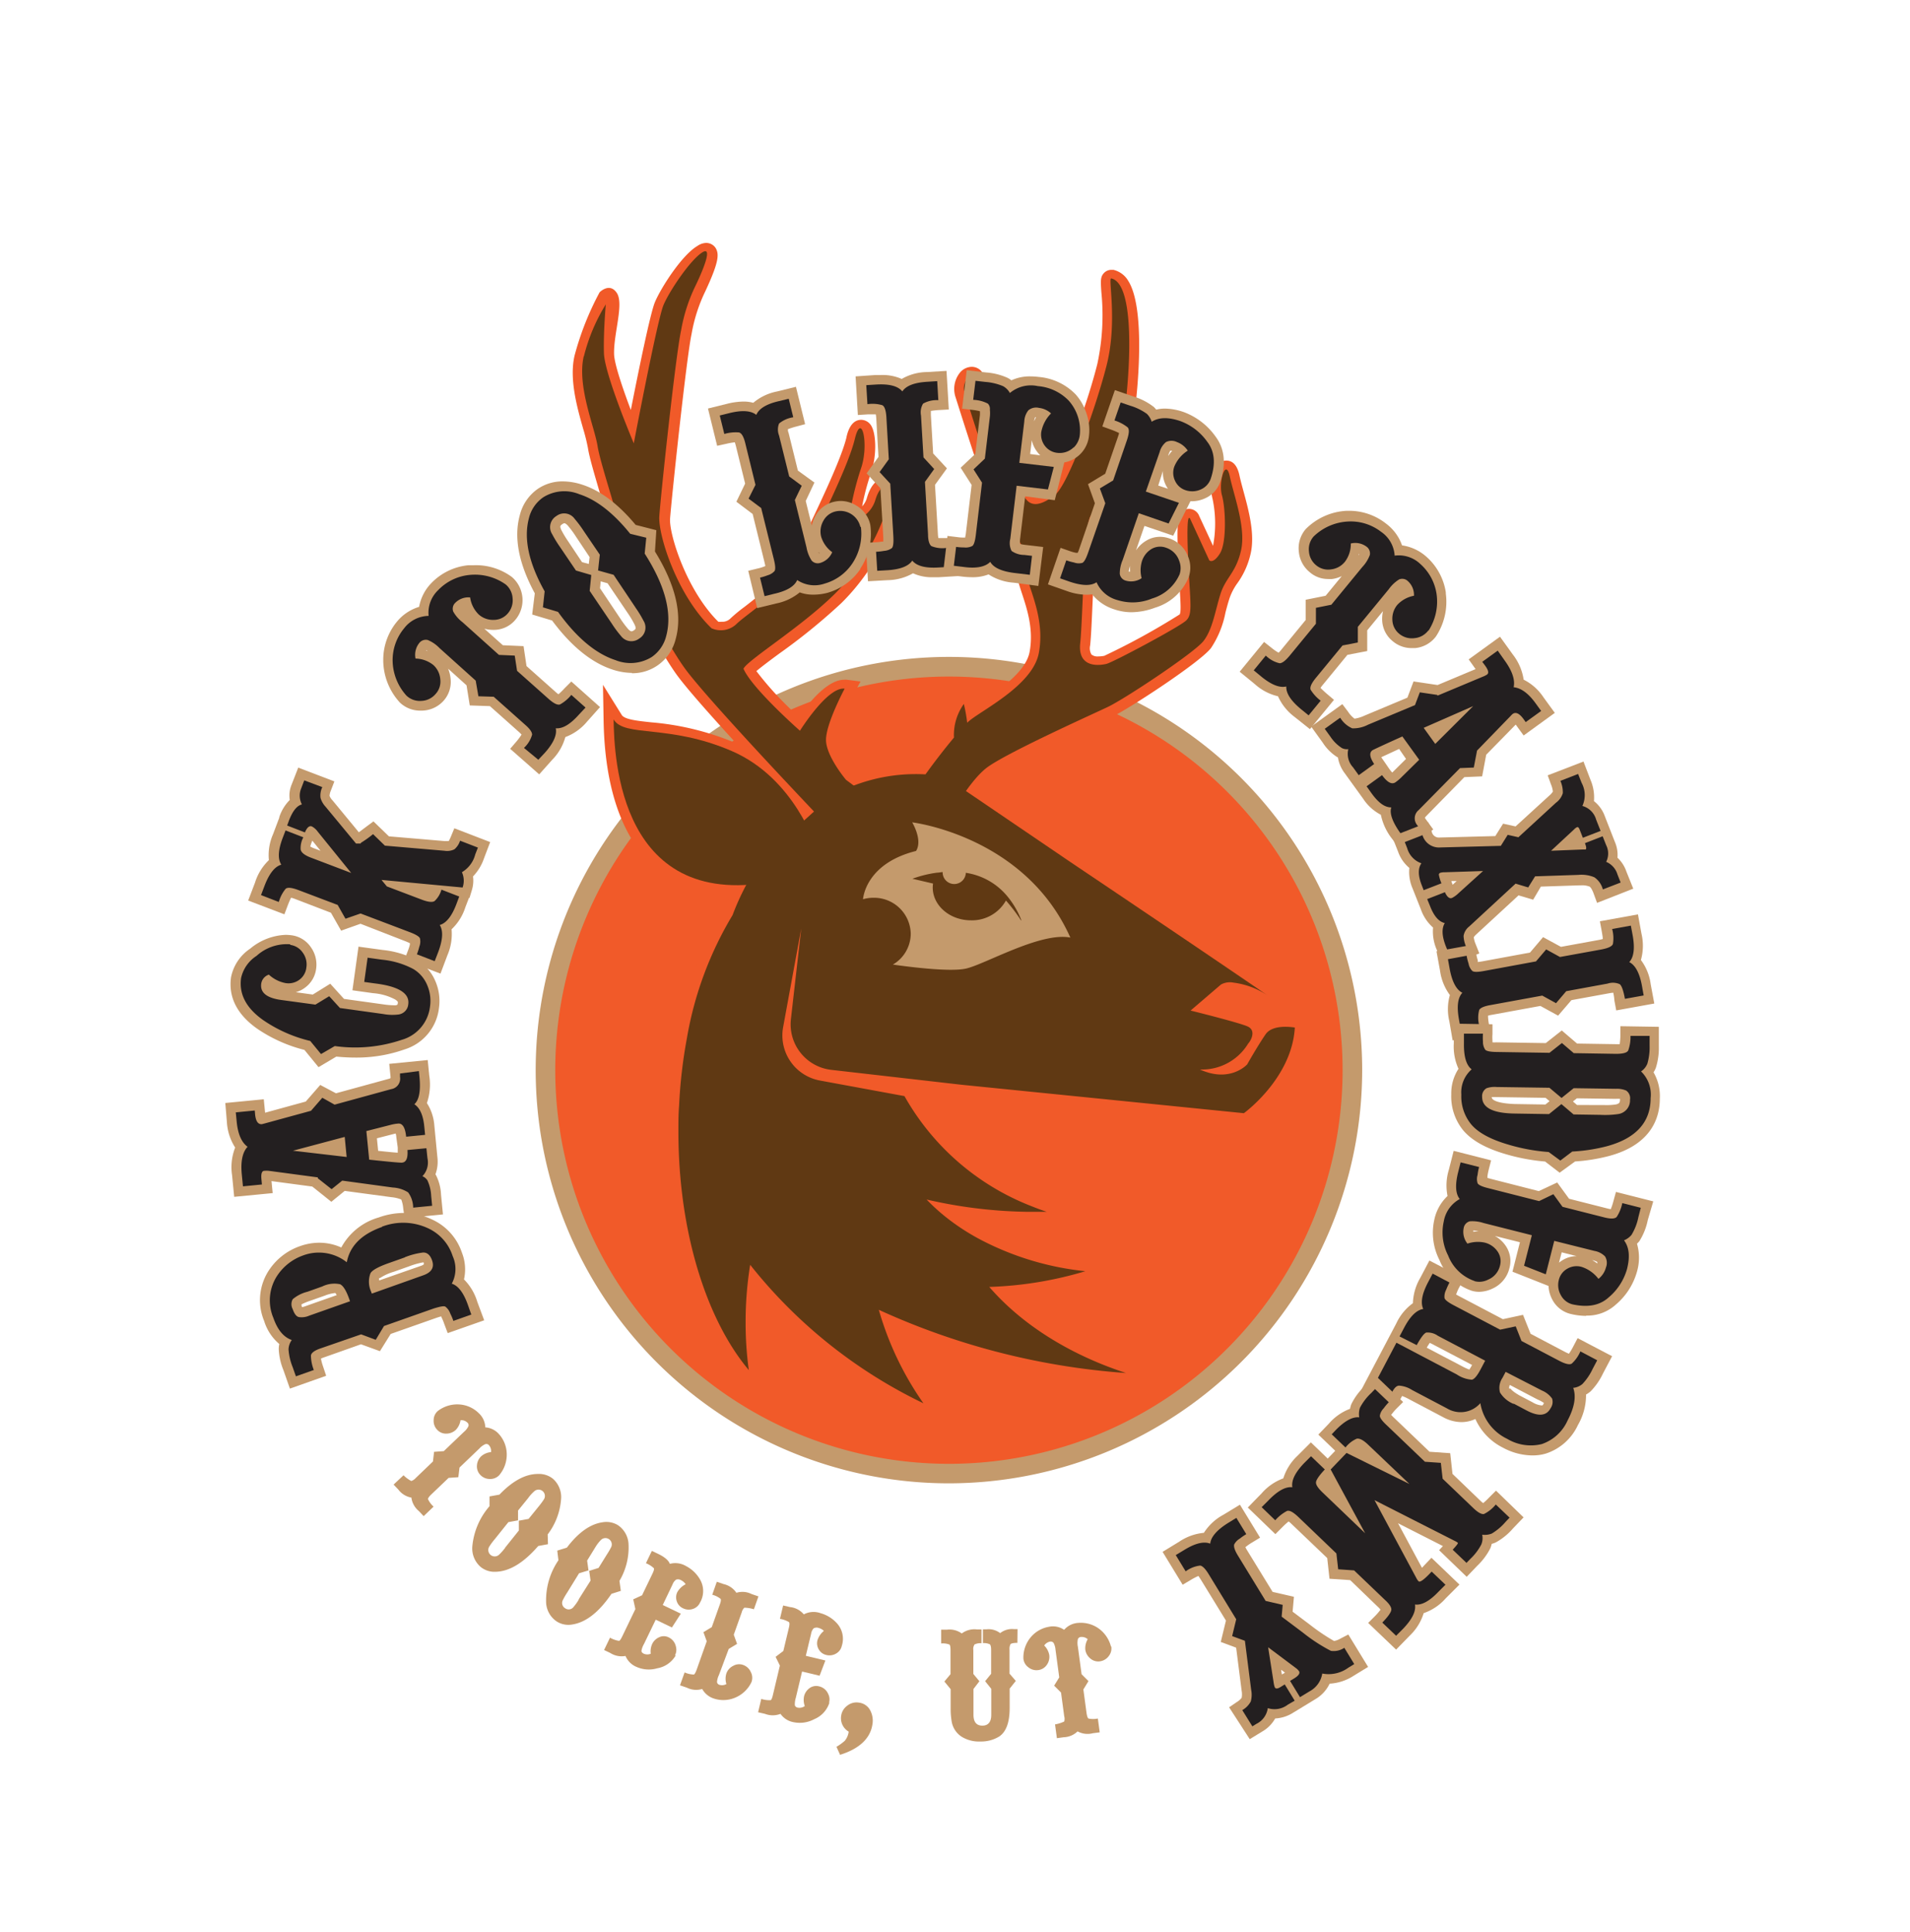 <svg id="Layer_1" data-name="Layer 1" xmlns="http://www.w3.org/2000/svg" viewBox="0 0 277.04 280.25"><defs><style>.cls-1{fill:#c49a6c;}.cls-2{fill:#f15a29;}.cls-3{fill:#603913;}.cls-4{fill:#231f20;}</style></defs><title>taxidermy logo</title><path class="cls-1" d="M137.64,215.17a59.94,59.94,0,1,1,59.94-59.93,60,60,0,0,1-59.94,59.93"/><path class="cls-2" d="M194.74,155.23a57.1,57.1,0,1,1-57.1-57.09,57.1,57.1,0,0,1,57.1,57.09"/><path class="cls-2" d="M188,147.81a10.25,10.25,0,0,0-1.53-.12,4.94,4.94,0,0,0-3.69,1.25,2.6,2.6,0,0,0-1.24-1.16,58.69,58.69,0,0,0-5.87-1.72l2.19-1.88a1.24,1.24,0,0,1,.48-.1.88.88,0,0,1,.24,0l.52.08a10.15,10.15,0,0,1,4.1,1.64l1.52-2.4c-8.57-5.89-28.38-19.2-28.57-19.33l-.66-.46c.84-.71,1.59-1.4,2.27-2,1.48-1.35,2.75-2.52,3.51-2.52h.12l5.08.84-3.93-3.33a38.94,38.94,0,0,0-12.25-7.41c3.24-1.6,6.86-3.28,9.09-4.31l1.87-.87c2.51-1.19,12.82-7.94,14.4-10a14,14,0,0,0,2.1-5.16c.18-.69.37-1.4.59-2.07a8.42,8.42,0,0,1,1.13-2.17,11.72,11.72,0,0,0,1.94-4.34c.64-2.84-.31-6.31-1.07-9.09-.22-.82-.43-1.59-.56-2.22-.31-1.43-.95-2.15-1.92-2.15a1.71,1.71,0,0,0-1.37.72,6.67,6.67,0,0,0-.61,4.84,17.36,17.36,0,0,1,.07,6.81l-2-4.31a1.59,1.59,0,0,0-1.48-1.05,1.48,1.48,0,0,0-1.08.46c-.47.5-.81.86-.43,8.33.05,1,.1,1.79.14,2.52.14,2.3.23,3.69,0,4a100.7,100.7,0,0,1-10.92,6,4.29,4.29,0,0,1-.87.09,1.39,1.39,0,0,1-1-.28,1.82,1.82,0,0,1-.19-1.31c.14-1.28.24-3.62.36-6.33.18-3.86.47-10.29.91-11.46,1.19-1.66,3.53-7.87,4.54-12.08.8-3.35,2.62-18.4-.27-23a3.41,3.41,0,0,0-2.16-1.62l-.16,0h-.15a1.47,1.47,0,0,0-1.07.47c-.52.56-.48,1.12-.37,2.78a33.48,33.48,0,0,1-.59,10.43c-1.87,7.4-5.78,17.08-7,18.06s-1.82,1-2,1-.17,0-.34-.3c-1.9-3.47-6.71-13.18-6.78-15.48-.07-2.68-1.62-2.89-2.09-2.89a2.28,2.28,0,0,0-1.83,1,3.78,3.78,0,0,0-.56,3.28l.24.75c5.14,16.29,6.68,19.45,7.39,20.42a4,4,0,0,1,1,2.69,14.67,14.67,0,0,0,.35,2.4c.16.69.4,1.44.66,2.24.78,2.36,1.75,5.3,1.14,8.58-.56,3-4.71,5.73-7.45,7.54l-.52.34c-.08-.34-.13-.55-.14-.57l-.67-2.6-1.77,2a8.41,8.41,0,0,0-1.79,5.31c-1.12,1.35-2.37,3-3.42,4.4h-.74a26.13,26.13,0,0,0-8.7,1.49l-.38-.28c-1-1.21-2.46-3.46-2.47-4.76,0-1.46,1.55-4.93,2.53-6.76l1-1.82-2-.26a2.22,2.22,0,0,0-.37,0c-2.4,0-5.06,3.23-6.57,5.38a47.1,47.1,0,0,1-6.17-6.63c.74-.63,2.09-1.64,3.33-2.55a87.41,87.41,0,0,0,9-7.32c5.06-5,7.74-11.26,8.32-14.29a3.88,3.88,0,0,0-.47-3.16,1.91,1.91,0,0,0-1.44-.69c-.69,0-2,.38-2.72,2.93a3,3,0,0,1-.68,1.18,35.41,35.41,0,0,1,1.26-4.79c.86-2.36.84-5.77,0-7a1.72,1.72,0,0,0-1.4-.76c-1.51,0-2,1.84-2.15,2.62-.74,3-3.6,9-5.69,13.41-.62,1.29-1.2,2.51-1.65,3.49-1.31,2.86-5.14,5.83-7.43,7.61a21.87,21.87,0,0,0-2.11,1.75,1.62,1.62,0,0,1-1.18.41,3,3,0,0,1-.51,0c-4.6-4.55-7.14-12.67-7-14.93.19-2.69,2.37-23.33,3.12-26.81a23.32,23.32,0,0,1,2-6.21c2-4.29,2-5.39,1.5-6.25a1.63,1.63,0,0,0-1.38-.75,2.3,2.3,0,0,0-1.26.43C98.89,37,95.84,41.8,95,43.82c-.66,1.53-2.4,10.06-3.5,15.65-1.24-3.28-2.4-6.75-2.43-8.11-.08-2.94,1.45-7.27.4-8.86s-2.5-.1-2.5-.1a42.27,42.27,0,0,0-3.62,9.14c-.82,3.42.37,7.61,1.24,10.67A27.38,27.38,0,0,1,85.28,65c.22,1.42,1,4,1.81,6.78A70.29,70.29,0,0,1,89,79c.46,3.23,5.76,14.16,9.15,18.87,1.38,1.91,4.85,5.83,8.59,9.91l-.05,0a40,40,0,0,0-12.24-3c-2.07-.22-3.87-.42-4.27-1.07l-2.72-4.37.09,5.14c.26,16,6.78,25,18.39,25.43-.34.75-.66,1.52-1,2.29a53,53,0,0,0-6.75,18.26,74.75,74.75,0,0,0-1.16,9.95c-.06,1.29-.09,2.58-.09,3.83,0,14.39,3.94,27.67,10.54,35.52l3.17,3.77-.67-4.88a49.65,49.65,0,0,1-.45-6.74c0-1.63.07-3.27.23-4.88a74.53,74.53,0,0,0,23.5,17.9l1.79-2.09a42.77,42.77,0,0,1-5.27-10.12,107.82,107.82,0,0,0,33.39,7.92l.56-2.77A44.25,44.25,0,0,1,146.64,188a55.39,55.39,0,0,0,11.22-2.15l-.26-2.77a41.29,41.29,0,0,1-14.83-4.48,32.45,32.45,0,0,1-3.34-2.07,73,73,0,0,0,9.32.82c.69,0,1.37,0,1.88,0h1.22l.43-2.77c-.73-.24-1.39-.49-2-.74a34.77,34.77,0,0,1-17.78-15.41l-.2-.36,7,.8,24,2.43,3.27.33,14.23,1.43.44-.31c.31-.23,7.54-5.55,8-13.51l.07-1.3Z"/><path class="cls-3" d="M139.8,102.1a23.33,23.33,0,0,1,.49,2.74l.12-.12c1.79-1.63,9.38-5.23,10.27-10s-1.21-8.79-1.82-11.41.12-3.37-1.54-5.61-6.86-19-7.42-20.75,1.62-4,1.7-1,6.06,14.49,7,16.13,2.54,1.17,4.42-.28S158.9,59.36,160.51,53s.18-12.71.67-12.61c4.16.88,2.36,18.59,1.34,22.85s-3.39,10.4-4.34,11.63-1.11,14.76-1.5,18.43,2.83,3.24,3.81,3,10.66-5.4,11.57-6.3.61-2.29.34-7.58-.22-8.15.27-7.07l2.73,5.93s.56.58,1.55-1,.83-6.49.29-8.43.55-5.51,1.14-2.73,2.37,7.42,1.63,10.71-2.24,3.94-3,6.38-1.13,5.1-2.46,6.79-11.36,8.36-13.89,9.56-15.13,6.86-17.66,8.9-5.09,6.8-5.09,6.8-6.21-1-5.72-2.6c.37-1.21,3.73-5.74,6.18-8.67a7.72,7.72,0,0,1,1.46-4.91"/><path class="cls-3" d="M84.69,51.7a26.46,26.46,0,0,1,3.18-7.55s-.36,4-.27,7.08,4.33,13.08,4.33,13.08,3.42-18,4.32-20.09,3.84-6.45,5.57-7.58,0,2.87-.93,4.79a24.28,24.28,0,0,0-2.1,6.5c-.79,3.62-3,24.33-3.16,27s2.51,11.32,7.58,16.21a3.3,3.3,0,0,0,3.55-.56c1.29-1.36,7.83-5.43,9.8-9.75s6.43-13,7.43-17.15,2.1.94.87,4.34a44.39,44.39,0,0,0-1.81,7.89s3.09-.62,3.92-3.39,2.37-2.4,1.87.24-3,8.75-7.91,13.54S108.48,95.71,107.84,97c1.22,2.86,8.19,9,8.19,9s4-6.42,6.48-6.1c0,0-2.71,5.06-2.7,7.43s2.9,5.79,2.9,5.79l2.46,1.84s-.37,2.83-2.07,3.8a5.26,5.26,0,0,1-3.69.37s-16.74-17.55-20.1-22.21-8.49-15.31-8.9-18.24-3.31-11.26-3.74-14-3-8.68-2-13"/><path class="cls-3" d="M120.5,115.52a25.17,25.17,0,0,1,12.28-3.23,24.14,24.14,0,0,1,3.72.28l.54.09,3.41,2.32,14.89,10.12s19.9,13.37,28.57,19.33a11.42,11.42,0,0,0-5-1.89,2.66,2.66,0,0,0-1.82.28l-4.4,3.77s7,1.73,8.28,2.31.47,2.06.08,2.47a7.83,7.83,0,0,1-7,3.77c4.4,2,6.85-.74,6.85-.74s1.42-2.53,2.66-4.35c.86-1.27,3-1.18,4.25-1-.41,7.38-7.39,12.43-7.39,12.43l-13.7-1.38-3.26-.33-3.57-.36-20.45-2.06-18.88-2.16a6.65,6.65,0,0,1-5.84-7.36l1.5-13.15L113.59,149a6.65,6.65,0,0,0,5.34,7.74L131.19,159a36.16,36.16,0,0,0,18.51,16c.69.28,1.39.54,2.11.78h-1.2q-.92,0-1.83,0A68.7,68.7,0,0,1,134.4,174a28.26,28.26,0,0,0,3.59,3.16,32.3,32.3,0,0,0,4.09,2.59,42,42,0,0,0,15.35,4.65,54.42,54.42,0,0,1-13.94,2.28c4.7,5.43,11.6,9.8,19.84,12.49A103.82,103.82,0,0,1,127.47,190a45.15,45.15,0,0,0,6.47,13.56,71.63,71.63,0,0,1-25.13-20.09,51.69,51.69,0,0,0-.66,8.34,50.73,50.73,0,0,0,.46,6.93c-6.14-7.3-10.21-20.07-10.21-34.6,0-1.27,0-2.53.1-3.76a71.48,71.48,0,0,1,1.13-9.76,51.34,51.34,0,0,1,6.63-17.88,36.38,36.38,0,0,1,4.46-8.37Z"/><path class="cls-1" d="M155.23,136c-4.3-.83-12.35,3.88-15.11,4.5-2.47.56-9.21-.38-10.61-.58a5.21,5.21,0,0,0,2.59-4.47,5.32,5.32,0,0,0-5.4-5.22,5.42,5.42,0,0,0-1.52.21h0s.27-5.15,7.69-7c1-1.59-.56-4.15-.56-4.15s16.34,1.94,22.93,16.69"/><path class="cls-3" d="M148.09,133.5a24.62,24.62,0,0,0-2.18-2.87,5.64,5.64,0,0,1-5.08,2.87c-3.06,0-5.54-2.14-5.54-4.76a3.66,3.66,0,0,1,.05-.57l-3-.7a16.74,16.74,0,0,1,3.57-.88c.26,0,.53-.07.82-.09a1.68,1.68,0,0,0,3.36.11h0a9.64,9.64,0,0,1,6.06,3.45,12.61,12.61,0,0,1,2,3.44"/><path class="cls-3" d="M90.61,240.63l0,0h0l0,0"/><path class="cls-3" d="M118.53,123.22c-.18-.36-3.24-10.33-12.4-14.28S90.59,107,89,104.36c.09,5.48.81,28.29,24,23.35-.09.09,5.57-4.49,5.57-4.49"/><path class="cls-1" d="M41.11,198.75a9.06,9.06,0,0,1-.68-3.08,3.51,3.51,0,0,1,.08-.71,7.12,7.12,0,0,1-2.2-3.35,7.87,7.87,0,0,1,.81-7.51,8.86,8.86,0,0,1,4.41-3.34,8.33,8.33,0,0,1,2.79-.49,7.72,7.72,0,0,1,3.18.69,9,9,0,0,1,5.44-4.36,10.85,10.85,0,0,1,3.61-.65,9.67,9.67,0,0,1,4.23,1A8.1,8.1,0,0,1,67,181.71a6.62,6.62,0,0,1,.3,3.88,7.73,7.73,0,0,1,1.93,3.25l1,2.68-5.29,1.86L64.42,192a6.55,6.55,0,0,0-.36-.87l0,0-.08-.18-.55.17-6.76,2.38L55.11,196l-2.75-1-5.28,1.87a3.6,3.6,0,0,0-.53.21,8.47,8.47,0,0,0,.32,1.17l.44,1.32-5.26,1.86Zm2.63-9.52c0,.05,0,.1,0,.17s.06.16.08.21a2.57,2.57,0,0,0,.49-.14l4.53-1.6a2.87,2.87,0,0,0-.2-.31,5.63,5.63,0,0,0-1.52.38l-2.11.74a10,10,0,0,0-1.32.55M55,185.39a1.23,1.23,0,0,0,0,.35l6-2.1a1.6,1.6,0,0,0,.47-.23l0-.12c0-.08,0-.14-.07-.18a11.55,11.55,0,0,0-2.08.59l-2.2.78a7.44,7.44,0,0,0-2,.91"/><path class="cls-4" d="M55.41,177.94a8.55,8.55,0,0,1,6.76.27,6.68,6.68,0,0,1,3.49,4,4.53,4.53,0,0,1-.13,4c.94.29,1.73,1.34,2.36,3.14l.47,1.34-2.6.92a7.49,7.49,0,0,0-.45-1.07,2.13,2.13,0,0,0-.71-1c-.25-.13-.8,0-1.67.26l-7.23,2.55-1.2,2-2.12-.79-5.78,2c-1,.33-1.45.69-1.5,1.07a5.87,5.87,0,0,0,.42,2.1l-2.6.92-.47-1.34a8.3,8.3,0,0,1-.6-2.58,2.5,2.5,0,0,1,.47-1.35q-1.76-.6-2.67-3.21a6.53,6.53,0,0,1,.63-6.23A7.52,7.52,0,0,1,44,182.1a6.54,6.54,0,0,1,6.3,1c.45-2.37,2.15-4.07,5.11-5.12m-8.71,8.65-2.11.75a5.3,5.3,0,0,0-2.13,1.08,1.5,1.5,0,0,0,0,1.45q.34,1,.87,1.14a2.71,2.71,0,0,0,1.52-.2l5.92-2.09-.11-.31c-.43-1.22-.87-1.94-1.33-2.16a4,4,0,0,0-2.62.34m12-4.23-2.2.78c-1.64.57-2.56,1.09-2.78,1.53a3.48,3.48,0,0,0,.1,2.66l.1.28L61.38,185c1.22-.43,1.65-1.15,1.29-2.17-.27-.78-.71-1.16-1.31-1.14a10.62,10.62,0,0,0-2.65.69"/><path class="cls-1" d="M58.49,175.32A4.57,4.57,0,0,0,58.2,174a5,5,0,0,0-1.44-.34L50,172.75l-1.94,1.58-2.76-2.21-5.92-.79.17,1.74-5.58.54-.31-3.15a7.82,7.82,0,0,1,.45-4,7.63,7.63,0,0,1-1.2-3.69L32.68,160l5.58-.54.19,1.95,5.9-1.62,2.1-2.41,2.28,1.21,7.67-2.1a.66.66,0,0,0,.25-.11,1.08,1.08,0,0,1,0-.16l-.19-1.9,5.58-.55.22,2.24a8.32,8.32,0,0,1-.34,4A6.94,6.94,0,0,1,63,163.28l.44,4.56a5.4,5.4,0,0,1-.28,2.51l.08.12a6.9,6.9,0,0,1,.73,2.83l.28,2.86-5.56.54Zm-3.64-8.38c1.51.16,2.36.24,2.84.27,0-.07,0-.16,0-.27l0-.49h0L57.49,165a3,3,0,0,0-.09-.57l-.28.06-2.45.63Z"/><path class="cls-4" d="M60.76,155.37l.08.81c.2,2.06-.05,3.39-.74,4,.8.52,1.28,1.59,1.44,3.23l.12,1.21-2.75.27c-.13-1.33-.53-2-1.21-1.9a6,6,0,0,0-.91.15l-3.65.93.41,4.15c2.91.31,4.5.46,4.77.43q.91-.09.78-1.83l2.75-.26L62,168a2.88,2.88,0,0,1-.73,2.62,1.62,1.62,0,0,1,.72.59,6,6,0,0,1,.55,2.26l.14,1.44-2.75.27a3.81,3.81,0,0,0-.73-2.21,4.54,4.54,0,0,0-2.23-.71l-7.33-1-1.54,1.24-2-1.58,0-.13L39,169.84a3.35,3.35,0,0,0-.67,0c-.35,0-.49.44-.41,1.23l.07.75-2.75.27-.17-1.74c-.18-1.87.1-3.21.84-4-.88-.64-1.41-1.86-1.58-3.65l-.13-1.34,2.75-.27.05.56c.1,1,.43,1.48,1,1.42l.42-.11,6.69-1.83,1.64-1.89,1.78,1,8.21-2.25a1.54,1.54,0,0,0,1.28-1.78l0-.49ZM50,164.92l-7.51,2,7.79.91Z"/><path class="cls-1" d="M44.16,152.3a21.45,21.45,0,0,1-6.83-3.06c-2.93-2.06-4.22-4.58-3.82-7.48a6.5,6.5,0,0,1,2.78-4.15,8.52,8.52,0,0,1,5.11-2,6.77,6.77,0,0,1,.89.06,4,4,0,0,1,2.8,1.73,4.33,4.33,0,0,1,.76,3.16,4,4,0,0,1-1.61,2.71,4,4,0,0,1-1.33.66l2.46.34,2.53-1.57,2,2.2,5.75.8a10.53,10.53,0,0,0,1.39.12,1.68,1.68,0,0,0,.38,0c.23-.05.25-.08.28-.3s0-.27-.39-.54a8,8,0,0,0-3.19-.91l-3-.42.88-6.33,3.5.48a13.56,13.56,0,0,1,5.09,1.55,6.3,6.3,0,0,1,2.57,3,7.25,7.25,0,0,1,.51,3.88,7.14,7.14,0,0,1-5,6,20.87,20.87,0,0,1-7.13,1.18c-.89,0-1.82-.05-2.76-.14l-2.58,1.53Z"/><path class="cls-4" d="M42.07,137.06a2.61,2.61,0,0,1,1.85,1.14,2.88,2.88,0,0,1,.52,2.14,2.55,2.55,0,0,1-1,1.77,2.64,2.64,0,0,1-2,.5A4.89,4.89,0,0,1,39,141.38a1.62,1.62,0,0,0-1.11,1.31c-.18,1.28.78,2.07,2.86,2.36l5,.68,2-1.22,1.56,1.71,6.26.87a7.3,7.3,0,0,0,2.24.07,1.64,1.64,0,0,0,1.41-1.5c.21-1.56-1.38-2.58-4.8-3l-1.59-.22.49-3.52,2.08.29a12.16,12.16,0,0,1,4.56,1.36,4.91,4.91,0,0,1,2,2.32,5.77,5.77,0,0,1,.41,3.13,5.69,5.69,0,0,1-4.08,4.81,21.14,21.14,0,0,1-9.73.91l-2,1.16L45,151a20.4,20.4,0,0,1-6.79-3q-3.73-2.61-3.24-6.13a5.13,5.13,0,0,1,2.24-3.21,6.53,6.53,0,0,1,4.91-1.68"/><path class="cls-1" d="M58.66,139.25l.5-1.32a6.59,6.59,0,0,0,.29-.9V137l0-.19-.53-.23L52.29,134l-2.81,1L48,132.4l-5.21-2a4.83,4.83,0,0,0-.57-.18c-.1.2-.26.54-.47,1.08l-.5,1.33-5.25-2L37,128a7.63,7.63,0,0,1,2-3.23,7.54,7.54,0,0,1,.6-3.75l.91-2.41,0-.08a6.32,6.32,0,0,1,1.52-2.49,4.11,4.11,0,0,1,.23-2.13l1-2.56,5.24,2-.51,1.33a2.26,2.26,0,0,0-.19.77,2,2,0,0,0,.43.65l3.82,4.63,1.12-.84,1-.74,2.24,2.17,8.12.69h.55a4.14,4.14,0,0,0,.29-.58l.53-1.28,5.2,2-.89,2.34a7,7,0,0,1-1.6,2.64,4.66,4.66,0,0,1-.17,2l-.34,1.12h-.08l-.52,1.35a7.49,7.49,0,0,1-2,3.2,7.79,7.79,0,0,1-.61,3.78l-1,2.65ZM45,122.79a3.48,3.48,0,0,0,.57.27l.92.35-1.19-1.47-.18.46-.12.39"/><path class="cls-4" d="M46.75,114.18a2.8,2.8,0,0,0-.26,1.56,3.23,3.23,0,0,0,.73,1.28l4.42,5.34h.69l0-.09A15.34,15.34,0,0,0,54.11,121l1.72,1.67,8.63.74a2.4,2.4,0,0,0,1.45-.21,2.67,2.67,0,0,0,.82-1.25l2.59,1-.39,1A4.19,4.19,0,0,1,67,126.52a3,3,0,0,1,.1,2.22l-11.76-1.1.77.94,5.14,1.95c.86.32,1.46.38,1.78.18a3.56,3.56,0,0,0,1-1.66l2.58,1-.4,1.07q-1,2.66-2.43,3.06c.53.83.45,2.14-.22,3.93l-.51,1.32-2.58-1a8.21,8.21,0,0,0,.35-1.1,2.07,2.07,0,0,0,.09-1.22c-.1-.25-.58-.55-1.44-.88l-7.17-2.72-2.19.76-1.13-2-5.7-2.16c-.94-.35-1.55-.42-1.84-.19a5.21,5.21,0,0,0-1,1.92l-2.58-1,.5-1.32c.68-1.79,1.49-2.82,2.44-3.09q-.8-1.25.21-3.9l.41-1.07,2.58,1a3.25,3.25,0,0,0-.39,1.78c.09.44.59.83,1.49,1.17l5.84,2.22-4.86-6a2.5,2.5,0,0,0-.85-.75q-.55-.21-1,.87l-2.58-1,.26-.71c.53-1.39,1.16-2.18,1.88-2.35a2.75,2.75,0,0,1-.13-2.26l.47-1.23Z"/><path class="cls-1" d="M74,108.62l.91-1.06a9.08,9.08,0,0,0,.74-1,4.9,4.9,0,0,0-.4-.4l-4.19-3.73-2.92-.1-.47-2.92L65,97a4.88,4.88,0,0,1,.35,1.4,4.1,4.1,0,0,1-1,3.24,4.32,4.32,0,0,1-3.07,1.44H61a4.22,4.22,0,0,1-3-1.17,9.14,9.14,0,0,1-2.41-6v-.17a8.68,8.68,0,0,1,2-5.58,6.64,6.64,0,0,1,3.2-2.13,6.65,6.65,0,0,1,1.75-3.42A8.59,8.59,0,0,1,67.88,82h.67a8.78,8.78,0,0,1,5.7,1.7,4.43,4.43,0,0,1,.45,6.27,4.07,4.07,0,0,1-3.1,1.4h-.06a5,5,0,0,1-1.29-.17l2.69,2.4,3,.13.43,2.89,4.19,3.73a5.12,5.12,0,0,0,.44.36,10,10,0,0,0,.87-.85l1-1,4.16,3.71-1.89,2.12A7.52,7.52,0,0,1,82,106.92a7.51,7.51,0,0,1-1.9,3.29l-1.89,2.12ZM61.79,94.37l.22.07a1.3,1.3,0,0,0-.19-.13l0,.06"/><path class="cls-4" d="M73.35,84.78a2.82,2.82,0,0,1,1,2A2.88,2.88,0,0,1,73.64,89a2.67,2.67,0,0,1-2.06.92,3.09,3.09,0,0,1-2.15-.79,4.33,4.33,0,0,1-1.24-2.47,2.69,2.69,0,0,0-2.15.78,1.18,1.18,0,0,0-.3,1.27,5,5,0,0,0,1.35,1.55L72.37,95l2.29.1L75,97.31l4.57,4.07c.76.67,1.31.94,1.67.8a5.61,5.61,0,0,0,1.63-1.38l2.06,1.84-.94,1c-1.27,1.43-2.39,2.1-3.38,2q.3,1.45-1.59,3.57l-.94,1L76,108.49a4.15,4.15,0,0,0,1.18-1.92c0-.37-.32-.84-1-1.43l-4.57-4.07L69.39,101,69,98.73,63.74,94a5.06,5.06,0,0,0-1.69-1.16,1.2,1.2,0,0,0-1.24.44,2.73,2.73,0,0,0-.54,2.25,4.29,4.29,0,0,1,2.59.94,3.09,3.09,0,0,1,1,2.05,2.66,2.66,0,0,1-.68,2.15,2.83,2.83,0,0,1-2.08,1,2.8,2.8,0,0,1-2.15-.77,7.71,7.71,0,0,1-2-5.06,7.23,7.23,0,0,1,1.66-4.69,4.55,4.55,0,0,1,3.56-1.81,4.52,4.52,0,0,1,1.39-3.74A7.26,7.26,0,0,1,68.1,83.4a7.72,7.72,0,0,1,5.25,1.38"/><path class="cls-1" d="M91.65,97.61a9.36,9.36,0,0,1-2.8-.48c-3.06-1-6-3.39-8.77-7.12l-2.89-.87.38-3.07c-2.33-4.3-3.06-8.1-2.18-11.31A6.57,6.57,0,0,1,78,70.92a6.34,6.34,0,0,1,3.64-1.09,9.17,9.17,0,0,1,2.82.48c2.62.84,5.22,2.8,7.74,5.83l3,.77L95,80c3,4.86,4,9.14,3,12.72a6.55,6.55,0,0,1-2.66,3.83,6.46,6.46,0,0,1-3.68,1.11m-1.73-8a14.57,14.57,0,0,0,1.18,1.59c.23.25.41.33.49.33a.78.78,0,0,0,.34-.14c.26-.18.37-.26.11-.83a14.25,14.25,0,0,0-1-1.68l-2.92-4.32-1-.28-.1,1ZM85.4,81.81l.12-1-2-3a13.88,13.88,0,0,0-1.16-1.57c-.23-.25-.41-.34-.49-.34a.61.61,0,0,0-.31.14c-.28.18-.4.27-.14.84a14.48,14.48,0,0,0,1,1.66l2,3Z"/><path class="cls-4" d="M93.74,78l-.23,2.3q4.48,7,3.11,12a5.22,5.22,0,0,1-2.08,3,5.83,5.83,0,0,1-5.26.46q-4.32-1.41-8.34-7l-2.19-.66L79,85.78q-3.48-6.21-2.27-10.65a5.15,5.15,0,0,1,2.08-3,5.74,5.74,0,0,1,5.22-.44q3.7,1.19,7.38,5.74ZM92.18,88.13,89,83.38l-2.25-.63L87,80.46,84.65,77a16.56,16.56,0,0,0-1.3-1.74,1.86,1.86,0,0,0-2.64-.41,1.88,1.88,0,0,0-.63,2.62,17.07,17.07,0,0,0,1.13,1.85l2.33,3.44,2.22.65-.23,2.3,3.21,4.75a15.86,15.86,0,0,0,1.32,1.78,1.88,1.88,0,0,0,2.67.38,1.86,1.86,0,0,0,.6-2.59,15.49,15.49,0,0,0-1.15-1.89"/><path class="cls-1" d="M108.53,82.8l1.39-.34a5.61,5.61,0,0,0,.89-.27l0,0,.19-.07c0-.14-.06-.32-.11-.56l-1.72-7-2.36-1.78,1.27-2.63-1.34-5.45c-.06-.24-.12-.42-.16-.54a9.8,9.8,0,0,0-1.2.21l-1.36.3-1.33-5.41,2.75-.68a10.18,10.18,0,0,1,2.4-.33,5.26,5.26,0,0,1,1.42.18,7.58,7.58,0,0,1,3.43-1.64l2.76-.68,1.33,5.42-1.35.36a11.41,11.41,0,0,0-1.15.37c0,.13,0,.31.11.56l1.34,5.44L118.13,70l-1.26,2.67.88,3.57a4.68,4.68,0,0,1,.49-1.35,4.13,4.13,0,0,1,2.69-2.09,4.71,4.71,0,0,1,1-.13,4.33,4.33,0,0,1,2.3.68,4.28,4.28,0,0,1,2,2.76,9.13,9.13,0,0,1-1.39,6.29l-.05.08,0,.07A8.62,8.62,0,0,1,120,86a8.19,8.19,0,0,1-2,.26,5.62,5.62,0,0,1-2-.33,7.74,7.74,0,0,1-3.42,1.61l-2.75.67Zm10.2-2.75c0,.09.06.16.08.21l.06,0-.14-.18"/><path class="cls-4" d="M124.87,76.44a7.76,7.76,0,0,1-1.24,5.29,7.17,7.17,0,0,1-4,2.92,4.51,4.51,0,0,1-4-.51c-.39.91-1.51,1.59-3.36,2l-1.37.34-.66-2.69a7.78,7.78,0,0,0,1.1-.34,2.07,2.07,0,0,0,1-.61c.16-.23.13-.8-.09-1.69l-1.84-7.45-1.83-1.37,1-2-1.47-6c-.24-1-.55-1.51-.92-1.6a5.83,5.83,0,0,0-2.13.22l-.66-2.68,1.37-.34c1.85-.46,3.16-.37,3.93.25.38-.91,1.49-1.59,3.32-2l1.38-.34.66,2.69a4.16,4.16,0,0,0-2.06.91,2.33,2.33,0,0,0,0,1.73l1.47,5.94,1.82,1.35-1,2.07,1.69,6.87a5.14,5.14,0,0,0,.75,1.92,1.18,1.18,0,0,0,1.26.33,2.72,2.72,0,0,0,1.72-1.55,4.33,4.33,0,0,1-1.6-2.24,3.08,3.08,0,0,1,.3-2.28,2.71,2.71,0,0,1,1.78-1.39,3,3,0,0,1,3.6,2.23"/><path class="cls-1" d="M125.57,78.75l1.42-.09a6.74,6.74,0,0,0,.93-.1h0l.2,0c0-.14,0-.33,0-.58l-.42-7.15-2-2.17,1.72-2.38-.32-5.58a4.79,4.79,0,0,0-.07-.59h-.42l-.76,0-1.42.09-.33-5.6L127,54.4l.79,0a6.83,6.83,0,0,1,3,.57,7.5,7.5,0,0,1,3.67-1l2.83-.17.33,5.6-1.42.08a11,11,0,0,0-1.18.13c0,.13,0,.33,0,.59l.33,5.58,2,2.16-1.73,2.39.42,7.15a4.15,4.15,0,0,0,.07.57l.62,0h.59l1.39-.06.33,5.57-2.83.17c-.27,0-.53,0-.78,0a6.6,6.6,0,0,1-3-.57,7.7,7.7,0,0,1-3.7,1l-2.83.16Z"/><path class="cls-4" d="M137.52,82.24l-1.42.08q-2.82.17-3.78-1c-.54.82-1.77,1.29-3.67,1.4l-1.41.08-.17-2.76a8.41,8.41,0,0,0,1.15-.13,2.15,2.15,0,0,0,1.15-.41q.28-.3.21-1.68l-.45-7.66-1.55-1.68,1.34-1.86-.35-6.08c-.06-1-.26-1.59-.59-1.76a5,5,0,0,0-2.16-.15l-.17-2.76,1.42-.09c1.9-.11,3.17.21,3.81,1,.55-.83,1.76-1.29,3.64-1.4l1.42-.09.16,2.76a4,4,0,0,0-2.21.5,2.45,2.45,0,0,0-.3,1.73l.36,6.07,1.55,1.69-1.34,1.86.45,7.65c0,.9.21,1.46.49,1.67a4.24,4.24,0,0,0,2.25.25Z"/><path class="cls-1" d="M147,84.52a7.59,7.59,0,0,1-3.61-1.2,6.3,6.3,0,0,1-2.38.41,12.33,12.33,0,0,1-1.43-.09l-2.81-.34.66-5.56,1.41.17a6.23,6.23,0,0,0,.85.07H140c0-.14.06-.32.09-.56l.84-7.08-1.59-2.49,2.12-2,.67-5.6a4,4,0,0,0,0-.6,8.55,8.55,0,0,0-1.16-.2l-1.42-.17.67-5.58,2.82.33a9.15,9.15,0,0,1,3.06.76,3.19,3.19,0,0,1,.6.38,6.28,6.28,0,0,1,2.77-.57,10.37,10.37,0,0,1,1.21.08,8.46,8.46,0,0,1,5.33,2.52,7.57,7.57,0,0,1,1.53,2.63,7.29,7.29,0,0,1,.42,3.31,4.37,4.37,0,0,1-3.59,3.94l-1.38,5.48L148.7,72l-.75,6.3a5.67,5.67,0,0,0,0,.6,5.51,5.51,0,0,0,.84.15l2.52.3L150.61,85Zm3.89-18.47a3.73,3.73,0,0,1-.45-.51,4.11,4.11,0,0,1-.78-1.68l-.24,2Zm-.75-5.51a2.34,2.34,0,0,0-.15.56c.09-.19.18-.38.28-.57h-.13"/><path class="cls-4" d="M155.74,64.88a2.9,2.9,0,0,1-2.38.81,2.58,2.58,0,0,1-1.79-1,2.68,2.68,0,0,1-.54-2,5.17,5.17,0,0,1,1.42-2.72,3.08,3.08,0,0,0-1.73-.8,1.77,1.77,0,0,0-1.56.35,2.79,2.79,0,0,0-.59,1.62l-.72,6,5,.59L152,71l-4.54-.54-.92,7.71a2.48,2.48,0,0,0,.19,1.75,3.2,3.2,0,0,0,1.85.58l1.11.13-.32,2.75-2.19-.26c-1.88-.23-3.06-.76-3.55-1.62-.69.72-2,1-3.87.74l-1.41-.17.33-2.74a7.71,7.71,0,0,0,1.15.08,2.07,2.07,0,0,0,1.2-.21c.23-.16.4-.69.51-1.6l.9-7.59-1.23-1.92,1.64-1.56.73-6.11a4.93,4.93,0,0,0,0-1,1.08,1.08,0,0,0-.29-.87,4.94,4.94,0,0,0-2.13-.55l.33-2.76,1.41.16a8.33,8.33,0,0,1,2.58.61,2.49,2.49,0,0,1,1,1,4.75,4.75,0,0,1,4.06-1,7,7,0,0,1,4.46,2.09A6.48,6.48,0,0,1,156.63,63a3,3,0,0,1-.89,1.92"/><path class="cls-1" d="M164.14,88.81a7.69,7.69,0,0,1-2.49-.41,6.67,6.67,0,0,1-3.24-2.19,5.49,5.49,0,0,1-.83.06,8.71,8.71,0,0,1-2.93-.57L152,84.77l1.83-5.3,1.34.47a6.43,6.43,0,0,0,.9.25h.06l.19,0a4.84,4.84,0,0,0,.21-.53L158.81,73l-1-2.77,2.5-1.51,1.84-5.34a4.92,4.92,0,0,0,.17-.56,9.41,9.41,0,0,0-1.12-.48l-1.31-.48,1.82-5.27,2.68.92A9.07,9.07,0,0,1,167.31,59l.07.05.33.37a5.28,5.28,0,0,1,1.28-.15,8.61,8.61,0,0,1,2.75.52,9.87,9.87,0,0,1,4.54,3.49c1.35,1.77,1.59,4,.72,6.6a4.07,4.07,0,0,1-2.26,2.43,4.57,4.57,0,0,1-1.82.4h-.25l-2.5,5L166,76.29l-1.23,3.55a4.57,4.57,0,0,1,1.49-1.41,3.83,3.83,0,0,1,2-.56,4.16,4.16,0,0,1,1.37.24,4.4,4.4,0,0,1,2.75,2.77,4.12,4.12,0,0,1,0,2.93,7.62,7.62,0,0,1-4.84,4.34,10,10,0,0,1-3.44.66m-.34-5.89.16,0h0a5.58,5.58,0,0,1,0-.82,4.63,4.63,0,0,0-.2.8m5.69-12a4.79,4.79,0,0,1-.34-.59,4,4,0,0,1-.39-2L168,70.43Zm.37-5.56a3.1,3.1,0,0,0-.32.68l0,.1a5.43,5.43,0,0,1,.57-.74l-.22,0"/><path class="cls-4" d="M171.1,83.3a6.29,6.29,0,0,1-4,3.52,7.32,7.32,0,0,1-5,.23,4.6,4.6,0,0,1-3.05-2.59c-.82.56-2.14.52-3.95-.1l-1.34-.47.9-2.61a7.57,7.57,0,0,0,1.11.31,2,2,0,0,0,1.22.06c.25-.11.53-.6.83-1.46L160.32,73l-.79-2.15,1.93-1.16,2-5.84c.33-1,.36-1.58.1-1.86a5.89,5.89,0,0,0-1.91-1l.9-2.61,1.34.46a8,8,0,0,1,2.47,1.2,2.81,2.81,0,0,1,.69,1.14q1.56-1,4.2-.08a8.32,8.32,0,0,1,3.87,3c1.06,1.38,1.22,3.15.51,5.29A2.62,2.62,0,0,1,174.17,71a3,3,0,0,1-2.2.11,2.52,2.52,0,0,1-1.53-1.36,2.66,2.66,0,0,1-.1-2.09,5,5,0,0,1,1.94-2.29,3.16,3.16,0,0,0-1.56-1.24,1.79,1.79,0,0,0-1.6,0,2.8,2.8,0,0,0-.92,1.46l-2,5.72L171,72.94l-1.5,3-4.32-1.49-2.34,6.78a5,5,0,0,0-.42,2,1.18,1.18,0,0,0,.88,1,2.72,2.72,0,0,0,2.29-.36,4.57,4.57,0,0,1,.05-2.48A3.2,3.2,0,0,1,167,79.65a2.46,2.46,0,0,1,2.15-.19,3,3,0,0,1,1.89,1.9,2.84,2.84,0,0,1,.06,1.94"/><path class="cls-1" d="M187.78,104a7.64,7.64,0,0,1-2.41-3A7.53,7.53,0,0,1,182,99.23l-2.19-1.79,3.54-4.32,1.1.87a7.26,7.26,0,0,0,1,.69,2.7,2.7,0,0,0,.38-.41l3.56-4.34V87l2.89-.58,2.34-2.85a4.72,4.72,0,0,1-1.38.42,4.89,4.89,0,0,1-.66,0,4,4,0,0,1-2.62-1,4.32,4.32,0,0,1-1.57-3,4.25,4.25,0,0,1,1-3.24,9,9,0,0,1,5.87-2.65l.09,0h.09A8.64,8.64,0,0,1,201.1,76a6.64,6.64,0,0,1,2.26,3.11,6.73,6.73,0,0,1,3.49,1.61,8.63,8.63,0,0,1,2.86,5.2l0,.08v.09a9.12,9.12,0,0,1-1.45,6.26,4.28,4.28,0,0,1-3,1.66l-.52,0a4.2,4.2,0,0,1-2.73-1,4.09,4.09,0,0,1-1.53-3,5.11,5.11,0,0,1,.12-1.36l-2.29,2.79v3l-2.87.55-3.56,4.34a3.48,3.48,0,0,0-.34.46c.16.16.43.43.89.83l1.06.9L190,105.77Zm9.32-23.66-.06.23.12-.2-.06,0"/><path class="cls-4" d="M207.16,91.47a2.8,2.8,0,0,1-2,1.1,2.86,2.86,0,0,1-2.2-.63,2.68,2.68,0,0,1-1-2,3.13,3.13,0,0,1,.71-2.19,4.35,4.35,0,0,1,2.42-1.33,2.67,2.67,0,0,0-.88-2.12,1.17,1.17,0,0,0-1.27-.25,5.22,5.22,0,0,0-1.5,1.42l-4.49,5.46V93.2l-2.22.43-3.89,4.73c-.64.79-.88,1.35-.73,1.7a5.82,5.82,0,0,0,1.45,1.58l-1.75,2.13-1.09-.89c-1.48-1.22-2.19-2.31-2.15-3.3q-1.44.35-3.63-1.44l-1.09-.9,1.75-2.14a4.22,4.22,0,0,0,2,1.11c.37,0,.83-.36,1.38-1l3.89-4.73V88.17l2.24-.45,4.49-5.47a5.17,5.17,0,0,0,1.09-1.74,1.2,1.2,0,0,0-.49-1.22,2.72,2.72,0,0,0-2.27-.45,4.27,4.27,0,0,1-.84,2.63,3,3,0,0,1-2,1.12,2.7,2.7,0,0,1-2.18-.59,2.84,2.84,0,0,1-1.05-2,2.79,2.79,0,0,1,.68-2.18,7.72,7.72,0,0,1,5-2.17,7.18,7.18,0,0,1,4.75,1.47,4.52,4.52,0,0,1,2,3.48A4.52,4.52,0,0,1,206,81.8a7.24,7.24,0,0,1,2.37,4.37,7.77,7.77,0,0,1-1.16,5.3"/><path class="cls-1" d="M202,121.78a8.4,8.4,0,0,1-1.71-3.59,6.82,6.82,0,0,1-2.55-2.3l-2.68-3.71a5.19,5.19,0,0,1-1-2.31l-.14-.07a6.86,6.86,0,0,1-2.06-2.07l-1.68-2.33,4.52-3.26.84,1.11a4,4,0,0,0,.93,1,5.2,5.2,0,0,0,1.42-.43l6.25-2.62.89-2.35,3.49.52,5.51-2.31-1-1.41,4.54-3.29,1.85,2.57A7.77,7.77,0,0,1,221,98.59a7.46,7.46,0,0,1,2.89,2.58l1.63,2.24L221,106.69l-1.15-1.58-4.28,4.37-.59,3.14-2.58.11-5.56,5.68a.86.86,0,0,0-.16.22l.08.14,1.13,1.55-4.55,3.28Zm-.43-10.16c.15.2.27.34.36.44a2.09,2.09,0,0,0,.22-.2l1.79-1.77-1-1.45-2.59,1.2.15.23.28.4h0Z"/><path class="cls-4" d="M203.67,121.62l-.48-.67q-1.81-2.51-1.39-3.83c-1,0-1.91-.73-2.87-2.06l-.71-1,2.24-1.62c.78,1.08,1.45,1.43,2,1a6.17,6.17,0,0,0,.71-.59l2.68-2.64-2.44-3.38c-2.68,1.2-4.12,1.88-4.34,2-.49.36-.41,1,.25,2l-2.24,1.62-.83-1.15a2.86,2.86,0,0,1-.68-2.63,1.59,1.59,0,0,1-.92-.15A5.69,5.69,0,0,1,193,106.9l-.85-1.18,2.24-1.61a3.84,3.84,0,0,0,1.75,1.54,4.59,4.59,0,0,0,2.28-.52l6.82-2.85.7-1.85,2.51.37.08.1,6.57-2.75a2.85,2.85,0,0,0,.59-.3c.29-.21.2-.63-.26-1.27L215,96l2.24-1.62,1,1.42c1.11,1.53,1.54,2.82,1.31,3.89,1.08.11,2.15.89,3.2,2.35l.79,1.09-2.24,1.62-.32-.45c-.6-.82-1.12-1.06-1.58-.73a3.77,3.77,0,0,0-.31.31l-4.85,5-.47,2.46-2,.08-6,6.09a1.54,1.54,0,0,0-.21,2.18l.29.4Zm4.51-13.71,5.5-5.48-7.18,3.15Z"/><path class="cls-1" d="M208.4,137.78a6.62,6.62,0,0,1-.54-3.23,6.28,6.28,0,0,1-1.77-2.65l-1.19-3a6,6,0,0,1-.48-3,5.37,5.37,0,0,1-1.63-2.35l-.87-2.21,5.24-2.06.51,1.35a1.06,1.06,0,0,0,1.15.86l8.07-.21,1.13-1.8,1.81.4,4.89-4.47a2.73,2.73,0,0,0,.52-.58,3.68,3.68,0,0,0-.28-1.06l-.47-1.3,5.19-2,1,2.61a6.49,6.49,0,0,1,.52,3.13,4.91,4.91,0,0,1,1.59,2.23l1.44,3.68a4.78,4.78,0,0,1,.38,2.3,4.9,4.9,0,0,1,1.29,2l1,2.49-5.25,2.06-.5-1.36c-.31-.85-.58-1-.58-1a3,3,0,0,0-1.29-.18H229l-5.5.18-1.12,1.9-2.12-.63-6.13,5.66c-.31.28-.36.43-.36.44a3.66,3.66,0,0,0,.28,1l.52,1.32-5.22,2Zm2.3-9.44.58-.53-.77,0Z"/><path class="cls-4" d="M210.14,138.3l-.41-1c-.59-1.49-.64-2.62-.17-3.4-.86-.2-1.57-1-2.14-2.48l-.41-1,2.57-1c.32.7.67,1,1.06.82a3.89,3.89,0,0,0,.89-.65l3.58-3.24-5.57.18a2,2,0,0,0-.61.07.31.31,0,0,0-.23.27,5.86,5.86,0,0,0,.38,1.26l-2.58,1-.27-.7c-.56-1.41-.57-2.48-.06-3.2a3.26,3.26,0,0,1-2.06-2.19l-.35-.89,2.57-1a2.49,2.49,0,0,0,2.58,1.78l8.78-.23,1-1.6,1.55.35,5.44-5a2.68,2.68,0,0,0,1-1.39,4.11,4.11,0,0,0-.35-1.79l2.57-1,.51,1.29a3.76,3.76,0,0,1,.11,3.35,2.86,2.86,0,0,1,2,2l.64,1.62-2.57,1-.48-1.22c-.11-.27-.23-.37-.37-.32a1.45,1.45,0,0,0-.41.31l-3.35,3.11,4.5-.18h.49c.16-.06.14-.37-.08-.92l2.57-1,.51,1.29a2.69,2.69,0,0,1,0,2.42,2.86,2.86,0,0,1,1.64,1.83l.46,1.17-2.58,1a3.08,3.08,0,0,0-1.23-1.76,4.78,4.78,0,0,0-2.31-.35l-6.29.21-1,1.61-1.83-.55-6.73,6.22a2.14,2.14,0,0,0-.81,1.36,4.09,4.09,0,0,0,.38,1.59Z"/><path class="cls-1" d="M210.22,148.13a7.5,7.5,0,0,1,.08-3.79,7.7,7.7,0,0,1-1.43-3.55l-.51-2.79,5.52-1,.25,1.4a5.33,5.33,0,0,0,.22.9l0,.06,0,.19.57-.08,7-1.29,1.9-2.24,2.59,1.41,5.48-1a5.89,5.89,0,0,0,.59-.14c0-.23-.06-.6-.16-1.17l-.26-1.4,5.52-1,.51,2.79a7.65,7.65,0,0,1-.08,3.83,7.47,7.47,0,0,1,1.42,3.52l.52,2.79-5.52,1-.26-1.4A8,8,0,0,0,234,144a5.49,5.49,0,0,0-.59.08l-5.48,1L226,147.33l-2.57-1.41-7.05,1.29a3.47,3.47,0,0,0-.55.13,7.83,7.83,0,0,0,.13,1.2l.23,1.38-5.49,1Z"/><path class="cls-4" d="M211.87,149.27l-.25-1.39c-.34-1.86-.18-3.15.49-3.87-.88-.44-1.49-1.6-1.84-3.48l-.25-1.39,2.71-.5a7.53,7.53,0,0,0,.28,1.12,2,2,0,0,0,.55,1.09c.22.17.78.17,1.69,0l7.54-1.39,1.48-1.74,2,1.1,6-1.09c1-.19,1.55-.45,1.68-.8a5.08,5.08,0,0,0-.11-2.17l2.71-.49.26,1.39c.34,1.87.18,3.18-.49,3.9.88.44,1.5,1.59,1.84,3.44l.25,1.4-2.72.49c-.22-1.21-.47-1.92-.76-2.13a2.44,2.44,0,0,0-1.75-.08l-6,1.1-1.48,1.74-2-1.1-7.54,1.38c-.89.16-1.42.39-1.6.69a4.33,4.33,0,0,0,0,2.27Z"/><path class="cls-1" d="M224.11,168.49a28.48,28.48,0,0,1-5.94-1.14c-2.83-.85-4.77-2-5.94-3.39a7.78,7.78,0,0,1-1.73-5.2,6.54,6.54,0,0,1,1.05-3.72,7.84,7.84,0,0,1-.68-3.71l0-2.84,5.61.09,0,1.42a6,6,0,0,0,0,.94V151s0,.16,0,.2a4.14,4.14,0,0,0,.57,0l7.16.11,2.32-1.83,2.22,1.9,5.72.09.46,0a9.26,9.26,0,0,0,.1-1.21l0-1.4,5.58.09,0,2.84a9.55,9.55,0,0,1-.44,3.12,3.23,3.23,0,0,1-.33.64,6.86,6.86,0,0,1,.91,3.84c0,2.92-1.38,6.74-7.49,8.33a26,26,0,0,1-4.8.76l-2.24,1.63Zm8-8.19h.6a9,9,0,0,0,1.67-.09c.51-.12.59-.28.6-.72v-.09a5.71,5.71,0,0,0-.65,0l-5.61-.08-.57.46.59.51Zm-15.74-1.15c0,.55,1.3.93,3.34,1l4.45.07.6-.49-.58-.48-7.3-.11-.51,0v0"/><path class="cls-4" d="M226.32,168.35l-1.69-1.24a27.39,27.39,0,0,1-6-1.12c-2.54-.76-4.29-1.74-5.26-2.92a6.38,6.38,0,0,1-1.41-4.29,4.42,4.42,0,0,1,1.5-3.66c-.78-.6-1.15-1.86-1.12-3.77l0-1.41,2.76,0a7.42,7.42,0,0,0,0,1.15,2,2,0,0,0,.33,1.18q.27.31,1.65.33l7.67.12,1.8-1.42,1.72,1.47,6.12.1c1,0,1.6-.15,1.78-.49a5.7,5.7,0,0,0,.33-2.11l2.77,0,0,1.41a8.5,8.5,0,0,1-.33,2.63,2.49,2.49,0,0,1-.91,1.11,4.68,4.68,0,0,1,1.39,3.87c0,3.55-2.2,5.88-6.42,7a24.88,24.88,0,0,1-4.95.75Zm-6.64-6.82,5,.08,1.8-1.45,1.76,1.5,3.88.06a13.35,13.35,0,0,0,2.63-.12,2,2,0,0,0,1.68-2.08,1.34,1.34,0,0,0-.57-1.33,3.35,3.35,0,0,0-1.48-.25l-6.12-.09-1.76,1.42-1.76-1.48-7.66-.11a3.57,3.57,0,0,0-1.45.17,1.32,1.32,0,0,0-.65,1.28c0,1.55,1.56,2.36,4.74,2.4"/><path class="cls-1" d="M230.05,190.88a9.88,9.88,0,0,1-2.27-.29,4.07,4.07,0,0,1-2.61-2.05,4.59,4.59,0,0,1-.56-2l-5.23-2.07,1.08-4.27-3.65-.92a4.49,4.49,0,0,1,1.54,1.37,3.89,3.89,0,0,1,.59,3.3,4.37,4.37,0,0,1-2.52,3,4.63,4.63,0,0,1-1.9.44,3.86,3.86,0,0,1-1-.14,7.67,7.67,0,0,1-4.73-4.47,8.67,8.67,0,0,1-.74-5.88,6.57,6.57,0,0,1,1.91-3.41,7.77,7.77,0,0,1,.19-3.8l.7-2.75,5.43,1.38-.35,1.37a9.21,9.21,0,0,0-.18.92v.06s0,.15,0,.2l.55.15,6.9,1.76,2.67-1.25,1.72,2.36,5.48,1.39a4.55,4.55,0,0,0,.57.12,9.07,9.07,0,0,0,.38-1.16l.37-1.34,5.41,1.37L239,177a9.06,9.06,0,0,1-1.22,3.05l0,0,0,0a3.89,3.89,0,0,1-.34.36,7.23,7.23,0,0,1,0,4.05,9.69,9.69,0,0,1-3.1,4.81,6.13,6.13,0,0,1-4.25,1.57m.81-8.07a5.77,5.77,0,0,1,.78.51c0-.1,0-.17,0-.22a2.41,2.41,0,0,0-.7-.26Zm-4.77.39a4.63,4.63,0,0,1,.56-.39,4,4,0,0,1,2-.56l-2.17-.55Zm-12.43-4.67v.18a6.93,6.93,0,0,1,.77-.05h0a5.2,5.2,0,0,0-.81-.13"/><path class="cls-4" d="M213.9,185.83a6.31,6.31,0,0,1-3.85-3.7,7.31,7.31,0,0,1-.64-4.93,4.61,4.61,0,0,1,2.32-3.27c-.62-.77-.69-2.08-.22-3.94l.35-1.38,2.68.68a6.91,6.91,0,0,0-.22,1.14,2,2,0,0,0,0,1.21c.13.25.64.49,1.53.71l7.39,1.88,2.07-1,1.33,1.83,6,1.52q1.47.38,1.86-.06a5.75,5.75,0,0,0,.81-2l2.68.68-.35,1.37a7.91,7.91,0,0,1-1,2.57,2.79,2.79,0,0,1-1.08.78c.75,1,.89,2.37.43,4.18a8.32,8.32,0,0,1-2.67,4.11c-1.29,1.16-3,1.48-5.23,1a2.63,2.63,0,0,1-1.7-1.35,2.94,2.94,0,0,1-.29-2.18,2.53,2.53,0,0,1,1.23-1.64,2.66,2.66,0,0,1,2.07-.27,5,5,0,0,1,2.45,1.74,3.09,3.09,0,0,0,1.09-1.66,1.79,1.79,0,0,0-.13-1.59,2.81,2.81,0,0,0-1.53-.8L225.44,180l-1.23,4.85-3.15-1.24,1.13-4.43-7-1.77a5.15,5.15,0,0,0-2-.25,1.21,1.21,0,0,0-.89,1,2.73,2.73,0,0,0,.55,2.24,4.7,4.7,0,0,1,2.49-.15,3.17,3.17,0,0,1,1.85,1.25,2.47,2.47,0,0,1,.37,2.13,2.93,2.93,0,0,1-1.73,2,2.75,2.75,0,0,1-1.93.22"/><path class="cls-1" d="M222.13,211.12A9.11,9.11,0,0,1,218,210a8.58,8.58,0,0,1-4-4.16,4.89,4.89,0,0,1-2,.45,5.65,5.65,0,0,1-2.65-.7l-5.06-2.67a7.59,7.59,0,0,0-.92-.42l-.05.09-.88,1.67-5-2.62,5.09-9.67a7.51,7.51,0,0,1,2.41-2.93,7.69,7.69,0,0,1,1.07-3.68l1.32-2.51,5,2.61-.66,1.26a5.59,5.59,0,0,0-.39.86l0,0-.08.19c.12.07.28.17.5.28l6.29,3.31,2.92-.63,1.1,2.75,5,2.63a5.6,5.6,0,0,0,.56.26,9.51,9.51,0,0,0,.6-1l.66-1.26,5,2.62-1.32,2.5a9.39,9.39,0,0,1-1.8,2.6,3.88,3.88,0,0,1-.66.46,8.67,8.67,0,0,1-1.18,4.43,7.76,7.76,0,0,1-4.61,4.12,6.58,6.58,0,0,1-1.93.28m-3.24-9.7s.19.36,1.31,1l1.9,1a3,3,0,0,0,1.31.45h0c.13,0,.15,0,.25-.18l.08-.18A5.45,5.45,0,0,0,223,203l-4-2.1a1.11,1.11,0,0,0-.11.52M212,198.15a8.65,8.65,0,0,0,1.12.52,6.8,6.8,0,0,0,.4-.67l-5.62-2.95a4.51,4.51,0,0,0-.52-.25c-.1.15-.24.36-.44.69Z"/><path class="cls-4" d="M199.27,201l3.28-6.23,8.76,4.61a4.43,4.43,0,0,0,2.19.76c.35-.08.77-.58,1.26-1.51l.66-1.25-6.87-3.62a2.54,2.54,0,0,0-1.68-.46c-.32.12-.78.73-1.38,1.82L203,193.86l.66-1.25c.88-1.67,1.8-2.58,2.78-2.73-.42-.9-.19-2.19.7-3.88l.66-1.25,2.44,1.29a10.27,10.27,0,0,0-.48,1.05,2.15,2.15,0,0,0-.24,1.19q.1.41,1.32,1.05l6.75,3.55,2.26-.48.84,2.12,5.46,2.87c.9.47,1.51.61,1.82.42a5.1,5.1,0,0,0,1.26-1.78l2.44,1.29-.66,1.25a8.34,8.34,0,0,1-1.48,2.19,2.41,2.41,0,0,1-1.34.56q.68,1.89-.82,4.74a6.32,6.32,0,0,1-3.75,3.42,6.65,6.65,0,0,1-5-.76,7,7,0,0,1-3.9-5.18,3.79,3.79,0,0,1-4.82.77l-5.07-2.67a4,4,0,0,0-1.89-.64c-.37,0-.7.34-1,.91l-.21.41Zm20.27,2.6,1.89,1q2.59,1.37,3.48-.33a1.59,1.59,0,0,0,.22-1.39,3.4,3.4,0,0,0-1.47-1.17L218.39,199l-.46.87a2.57,2.57,0,0,0-.36,2.12,4.12,4.12,0,0,0,2,1.67"/><path class="cls-1" d="M198.45,235.42l1-1a9.14,9.14,0,0,0,.79-.92,3.41,3.41,0,0,0-.4-.43l-4-3.86-3-.2-.33-3-5.17-4.94a3.48,3.48,0,0,0-.43-.37,10.57,10.57,0,0,0-.92.84l-1,1-4-3.86,2-2.05a7.68,7.68,0,0,1,3.15-2.18,7.55,7.55,0,0,1,2-3.22l2-2,2.44,2.35,1.09-1.13-2.45-2.35,1.53-1.59a7.58,7.58,0,0,1,3.07-2.15,3.57,3.57,0,0,1,.19-.68,8.87,8.87,0,0,1,1.9-2.57l1.55-1.62,4.06,3.88-1,1a7.82,7.82,0,0,0-.61.71l0,0-.13.15a5,5,0,0,0,.41.42l5.16,4.94,3,.21.33,3,4,3.85a3.75,3.75,0,0,0,.45.39,9.57,9.57,0,0,0,.86-.81l1-1,4,3.88-1.55,1.62a9.06,9.06,0,0,1-2.46,2,3.42,3.42,0,0,1-.61.22,3.89,3.89,0,0,1-.21.66,9.31,9.31,0,0,1-1.89,2.52l-1.53,1.6-4-3.86.55-.6-6.51-3.31,3.47,6.46c.12-.11.24-.25.38-.4l1-1.05,4.06,3.89-2,2A7.47,7.47,0,0,1,206.5,234a7.52,7.52,0,0,1-2,3.24l-2,2.05Z"/><path class="cls-4" d="M183,218.63l1-1q2-2.07,3.45-1.89c-.16-1,.41-2.14,1.71-3.5l1-1,2,1.92c-.84.9-1.26,1.52-1.28,1.87s.3.84.95,1.46l6.18,5.92-5-9.25,2.3-2.4,9.12,4.5-6-5.71c-.68-.65-1.23-.94-1.65-.85a4.25,4.25,0,0,0-1.62,1.27l-2-1.91.54-.57q2-2.06,3.45-1.89a3,3,0,0,1,.11-1.4,8,8,0,0,1,1.61-2.11l.57-.59,2,1.91a7.32,7.32,0,0,0-.74.88,2,2,0,0,0-.56,1.08c0,.28.32.74,1,1.37l5.54,5.3,2.31.16.26,2.3,4.4,4.21c.72.7,1.27,1,1.62.9a5.21,5.21,0,0,0,1.69-1.37l2,1.91-.57.6a8.17,8.17,0,0,1-2,1.7,2.71,2.71,0,0,1-1.4.17,2.46,2.46,0,0,1-.13,1.42,7.94,7.94,0,0,1-1.6,2.1l-.55.57-2-1.91c.55-.6.8-.92.75-1a2.09,2.09,0,0,0-.28-.19l-11.81-6,6.1,11.36a1.9,1.9,0,0,0,.29.41c.21.2.84-.27,1.9-1.41l2,1.91-1,1c-1.3,1.37-2.44,2-3.42,1.87.16,1-.42,2.15-1.74,3.53l-1,1-2-1.91c.87-.9,1.3-1.53,1.31-1.89s-.31-.85-1-1.47l-4.4-4.21-2.31-.16-.26-2.3-5.53-5.3c-.73-.69-1.28-1-1.64-.86a6,6,0,0,0-1.7,1.35Z"/><path class="cls-1" d="M178.28,247.66l1.11-.76a2.41,2.41,0,0,0,.71-.62,2.76,2.76,0,0,0,0-1l-.8-6.27-2.23-.83.75-3.1-3.68-6c-.14-.22-.24-.37-.32-.47a8.88,8.88,0,0,0-1.08.56l-1.2.71-2.91-4.77,2.42-1.48a7.68,7.68,0,0,1,3.57-1.28,7.64,7.64,0,0,1,2.81-2.61l2.42-1.47,2.92,4.78-1.22.74a8,8,0,0,0-.77.53l0,0,0,0-.14.1a3.81,3.81,0,0,0,.27.5l3.68,6,3.09.71-.19,2.16,2.5,1.88a29.6,29.6,0,0,0,3.51,2.37,2.61,2.61,0,0,0,.89-.33l1.18-.61,2.87,4.7-2.06,1.26a7.09,7.09,0,0,1-3.52,1.17,5.19,5.19,0,0,1-2.09,2.26l-2.62,1.6-.53.32a5.38,5.38,0,0,1-2.66.87,5,5,0,0,1-1.89,1.9l-1.8,1.1Zm7.65-4.76.45-.27-.56-.42Z"/><path class="cls-4" d="M180.19,248.07a3.22,3.22,0,0,0,1.23-1.25,3.7,3.7,0,0,0,.06-1.69l-.91-7.12-1.85-.68.59-2.44-4-6.55c-.47-.77-.88-1.18-1.22-1.24a4.32,4.32,0,0,0-2.11.84l-1.44-2.36,1.21-.73c1.61-1,2.87-1.29,3.79-.93.1-1,1-2,2.59-3l1.2-.74,1.44,2.36a8.49,8.49,0,0,0-.94.65,2.14,2.14,0,0,0-.81.84c-.1.34.09.9.56,1.66l4,6.54,2.47.57-.15,1.71,3.14,2.36a24.48,24.48,0,0,0,4,2.6,2.76,2.76,0,0,0,1.95-.44l1.44,2.36-.85.52a4.84,4.84,0,0,1-3.79.85,3.55,3.55,0,0,1-1.82,2.57l-1.41.86-1.44-2.36.56-.34c.68-.41.92-.77.74-1.07a1.93,1.93,0,0,0-.48-.47l-4-3,.78,5a4.8,4.8,0,0,0,.09.5,1.66,1.66,0,0,0,.11.34c.13.2.39.19.78-.05l.65-.4,1.44,2.36-1,.58a3.16,3.16,0,0,1-2.9.5,3,3,0,0,1-1.65,2.28l-.59.36Z"/><path class="cls-1" d="M72.4,214a1.79,1.79,0,0,1-1.37.54,1.88,1.88,0,0,1-1.36-.59,1.75,1.75,0,0,1-.49-1.37,2,2,0,0,1,.62-1.34,2.52,2.52,0,0,1,1.42-.6,1.24,1.24,0,0,0-.3-1,.49.49,0,0,0-.51-.16,2.58,2.58,0,0,0-.87.63l-2.89,2.77-.17,1.4-1.41.1-2.5,2.39c-.33.32-.5.55-.49.69a3.36,3.36,0,0,0,.81,1.09l-1.44,1.38-.7-.74a3.06,3.06,0,0,1-1.08-1.95,3,3,0,0,1-1.88-1.15l-.7-.74L58.53,214a4.72,4.72,0,0,0,1.12.83,1.4,1.4,0,0,0,.64-.42L62.8,212l.16-1.4,1.41-.1,2.9-2.77a2.52,2.52,0,0,0,.67-.84.48.48,0,0,0-.14-.52,1.28,1.28,0,0,0-1-.36,2.59,2.59,0,0,1-.67,1.39,2,2,0,0,1-1.37.56,1.71,1.71,0,0,1-1.34-.55,1.84,1.84,0,0,1-.52-1.39,1.76,1.76,0,0,1,.6-1.34,4.61,4.61,0,0,1,3.15-.95A4.39,4.39,0,0,1,69.45,205a2.92,2.92,0,0,1,.94,2.05,2.9,2.9,0,0,1,2,1,4.43,4.43,0,0,1,1.11,2.81A4.6,4.6,0,0,1,72.4,214"/><path class="cls-1" d="M79.48,224l-1.41.26q-3.18,3.67-6.18,3.74a3.19,3.19,0,0,1-2.16-.69,3.55,3.55,0,0,1-1.22-3A10.31,10.31,0,0,1,71,218.49v-1.42l1.44-.26c1.92-2,3.78-3,5.58-3a3.23,3.23,0,0,1,2.16.68,3.53,3.53,0,0,1,1.2,3,9.6,9.6,0,0,1-1.94,5.09Zm-6.22.51,2-2.5,0-1.42,1.41-.26,1.46-1.8a11.49,11.49,0,0,0,.74-1,.92.92,0,0,0-1.37-1.21,5.69,5.69,0,0,0-.9,1l-1.46,1.8,0,1.42-1.4.26-2,2.5a8.55,8.55,0,0,0-.74,1,.93.93,0,0,0,1.37,1.24,7.73,7.73,0,0,0,.89-1"/><path class="cls-1" d="M90.05,230.77l-1.36.43q-2.72,4-5.7,4.45a3.15,3.15,0,0,1-2.22-.43,3.49,3.49,0,0,1-1.56-2.8A10.28,10.28,0,0,1,81,226.33l-.17-1.4,1.39-.43q2.5-3.3,5.18-3.68a3.23,3.23,0,0,1,2.23.42,3.52,3.52,0,0,1,1.54,2.8,9.52,9.52,0,0,1-1.32,5.28ZM83.94,232l1.72-2.72-.2-1.41,1.36-.43,1.24-2a10.1,10.1,0,0,0,.61-1.06.92.92,0,0,0-1.5-1,5.46,5.46,0,0,0-.78,1l-1.23,2,.2,1.42-1.37.42L82.28,231a9.6,9.6,0,0,0-.62,1.07.89.89,0,0,0,.34,1.24.87.87,0,0,0,1.17-.18,7.12,7.12,0,0,0,.77-1.08"/><path class="cls-1" d="M98,240.15A3.84,3.84,0,0,1,95.33,242a4.37,4.37,0,0,1-3-.2,2.92,2.92,0,0,1-1.6-1.59,3.06,3.06,0,0,1-2.21-.43l-.9-.43.86-1.79a3.91,3.91,0,0,0,1.3.46c.12,0,.29-.26.5-.7l1.88-3.91L91.85,232l1.28-.59,1.49-3.1c.21-.42.28-.7.23-.82a3.66,3.66,0,0,0-1.16-.73l.86-1.79.9.43c1,.47,1.55,1,1.71,1.45a3.06,3.06,0,0,1,2.36.33,5,5,0,0,1,2.08,2.05,3.33,3.33,0,0,1-.07,3.25,1.7,1.7,0,0,1-1.06.92,1.86,1.86,0,0,1-1.41-.11,1.65,1.65,0,0,1-.89-1,1.71,1.71,0,0,1,.08-1.35,2.87,2.87,0,0,1,1.2-1.13,1.57,1.57,0,0,0-.62-.56.86.86,0,0,0-.76-.11,1.52,1.52,0,0,0-.51.68l-1.43,3,2.62,1.26-1.29,2-2.35-1.13-1.7,3.52a3,3,0,0,0-.37,1c0,.17.12.31.35.42a1.31,1.31,0,0,0,1,0,2.59,2.59,0,0,1,.19-1.38,2,2,0,0,1,1-1,1.57,1.57,0,0,1,1.4,0,1.9,1.9,0,0,1,1.06,1.35,1.75,1.75,0,0,1-.13,1.25"/><path class="cls-1" d="M109,244a4.55,4.55,0,0,1-2.39,2.27,4.39,4.39,0,0,1-3,.14,3,3,0,0,1-1.76-1.41,3,3,0,0,1-2.22-.19l-1-.34.67-1.87a3.69,3.69,0,0,0,1.34.31c.12-.05.26-.3.42-.74l1.45-4.09-.48-1.32,1.21-.73,1.16-3.26q.24-.64.12-.84a3.25,3.25,0,0,0-1.21-.6l.66-1.88,1,.34a3,3,0,0,1,1.84,1.26,2.93,2.93,0,0,1,2.2.18l1,.34-.66,1.87a5,5,0,0,0-1.38-.23,1.31,1.31,0,0,0-.38.66l-1.16,3.26.48,1.33-1.21.73L104.27,243A2.67,2.67,0,0,0,104,244a.49.49,0,0,0,.36.4,1.3,1.3,0,0,0,1-.11,2.6,2.6,0,0,1,0-1.54,1.94,1.94,0,0,1,1-1.11,1.7,1.7,0,0,1,1.44-.12,1.88,1.88,0,0,1,1.09,1A1.8,1.8,0,0,1,109,244"/><path class="cls-1" d="M120.3,247a3.85,3.85,0,0,1-2.19,2.38,4.45,4.45,0,0,1-3,.44,2.94,2.94,0,0,1-1.9-1.21,3.11,3.11,0,0,1-2.25,0l-1-.23.46-1.94a3.69,3.69,0,0,0,1.37.18c.11-.05.22-.32.33-.8l1-4.21-.62-1.27,1.12-.85.8-3.34c.11-.47.13-.75,0-.86a3.7,3.7,0,0,0-1.29-.46l.46-1.94,1,.23a3,3,0,0,1,2,1.06A3,3,0,0,1,119,234a5,5,0,0,1,2.47,1.56,3.33,3.33,0,0,1,.63,3.19,1.69,1.69,0,0,1-.84,1.12,1.86,1.86,0,0,1-1.4.2,1.67,1.67,0,0,1-1.09-.79,1.71,1.71,0,0,1-.2-1.34,2.81,2.81,0,0,1,.93-1.36,1.56,1.56,0,0,0-.73-.42.86.86,0,0,0-.77.06,1.53,1.53,0,0,0-.35.77l-.77,3.2,2.84.68-.84,2.21-2.54-.61-.91,3.81a3.19,3.19,0,0,0-.14,1.09.53.53,0,0,0,.44.34,1.3,1.3,0,0,0,1-.23,2.63,2.63,0,0,1-.11-1.39,2.06,2.06,0,0,1,.8-1.21,1.64,1.64,0,0,1,1.38-.26,1.88,1.88,0,0,1,1.32,1.09,1.74,1.74,0,0,1,.14,1.25"/><path class="cls-1" d="M126.54,250.16c-.31,2-1.87,3.51-4.69,4.39l-.52-1.16a7.48,7.48,0,0,0,1.2-.87,2.6,2.6,0,0,0,.57-1.33,2.25,2.25,0,0,1-1.09-2.32,2.18,2.18,0,0,1,.9-1.46,2.14,2.14,0,0,1,1.67-.43,2.12,2.12,0,0,1,1.63,1.1,3.18,3.18,0,0,1,.33,2.08"/><path class="cls-1" d="M147.57,238.31c-.59,0-.93.09-1,.2a1.49,1.49,0,0,0-.14.81l0,3.46.91,1.05-.89,1.12,0,2.78c0,2.08-.49,3.47-1.51,4.16a5,5,0,0,1-2.74.73,4.77,4.77,0,0,1-2.71-.69,3.27,3.27,0,0,1-1.46-2.26,10.76,10.76,0,0,1-.14-1.82l0-2.82-.91-1.11.89-1.07,0-3.46c0-.46-.05-.74-.15-.83a2.71,2.71,0,0,0-1.21-.16v-2h.85a3,3,0,0,1,2.14.55,3.06,3.06,0,0,1,2.17-.59h.69v2a2.1,2.1,0,0,0-1,.18,1.15,1.15,0,0,0-.18.82l0,3.46.88,1.06-.86,1.12,0,3.74c0,1.06.44,1.58,1.29,1.58s1.3-.54,1.29-1.6l0-3.74-.89-1.11.87-1.07,0-3.46c0-.44-.07-.72-.19-.82a2,2,0,0,0-1-.17l0-2h.5a2.73,2.73,0,0,1,2,.55,2.77,2.77,0,0,1,2-.58h.52Z"/><path class="cls-1" d="M161.18,238.8a1.78,1.78,0,0,1-.36,1.43,1.91,1.91,0,0,1-1.28.76,1.74,1.74,0,0,1-1.39-.41,2,2,0,0,1-.73-1.29,2.6,2.6,0,0,1,.35-1.51,1.31,1.31,0,0,0-1-.32.49.49,0,0,0-.43.32,2.65,2.65,0,0,0,0,1.08l.54,4,1,1-.74,1.21.46,3.42c.07.46.16.72.28.8a3.37,3.37,0,0,0,1.36,0l.27,2-1,.13a3,3,0,0,1-2.21-.27,3,3,0,0,1-2,.85l-1,.14-.27-2a4.94,4.94,0,0,0,1.33-.42,1.36,1.36,0,0,0,0-.77l-.46-3.43-1-1,.74-1.2-.54-4a2.55,2.55,0,0,0-.28-1,.52.52,0,0,0-.51-.19,1.3,1.3,0,0,0-.85.57,2.58,2.58,0,0,1,.73,1.36,2,2,0,0,1-.35,1.44,1.77,1.77,0,0,1-1.24.76,1.85,1.85,0,0,1-1.42-.39,1.76,1.76,0,0,1-.74-1.28,4.58,4.58,0,0,1,1.08-3.11,4.41,4.41,0,0,1,2.62-1.5,2.86,2.86,0,0,1,2.21.44,2.91,2.91,0,0,1,2-1,4.47,4.47,0,0,1,2.93.75,4.65,4.65,0,0,1,1.87,2.71"/></svg>